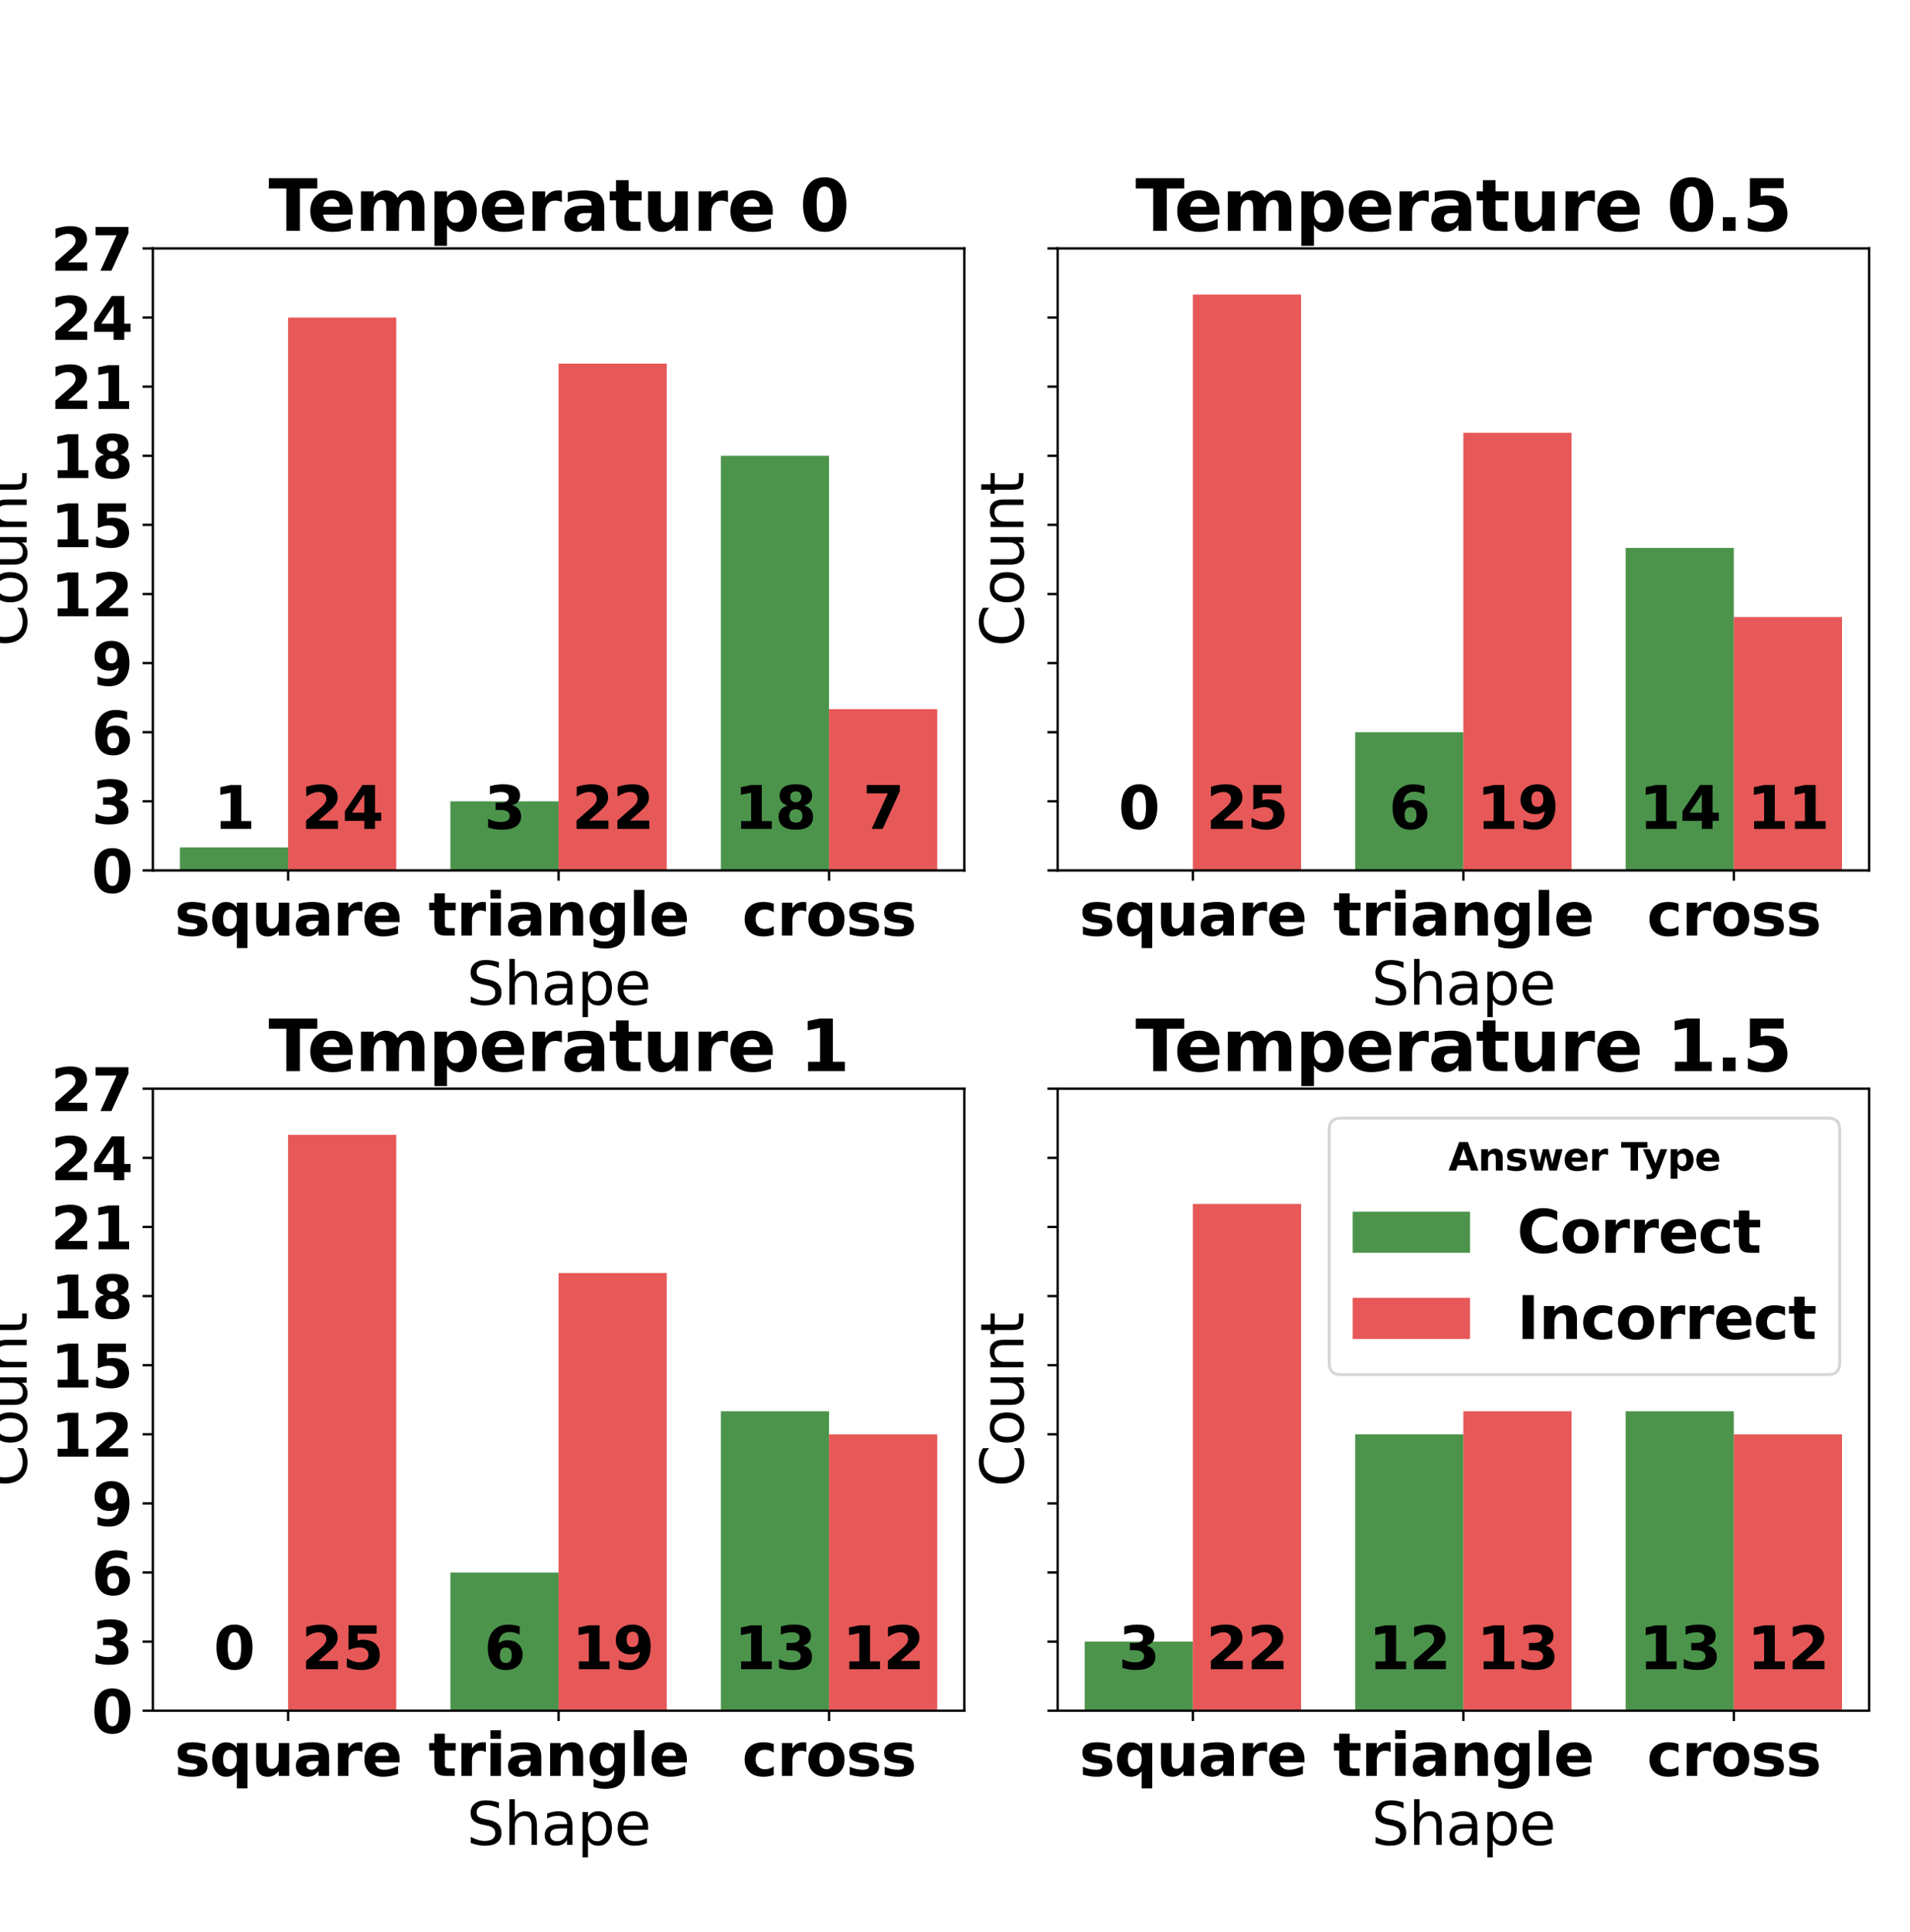 <?xml version="1.0" encoding="utf-8" standalone="no"?>
<!DOCTYPE svg PUBLIC "-//W3C//DTD SVG 1.1//EN"
  "http://www.w3.org/Graphics/SVG/1.1/DTD/svg11.dtd">
<svg xmlns:xlink="http://www.w3.org/1999/xlink" width="650.88pt" height="658.08pt" viewBox="0 0 650.88 658.08" xmlns="http://www.w3.org/2000/svg" version="1.1">
 <defs>
  <style type="text/css">*{stroke-linejoin: round; stroke-linecap: butt}</style>
 </defs>
 <g id="figure_1">
  <g id="patch_1">
   <path d="M 0 658.08 
L 650.88 658.08 
L 650.88 0 
L 0 0 
z
" style="fill: #ffffff"/>
  </g>
  <g id="axes_1">
   <g id="patch_2">
    <path d="M 52.083 296.532 
L 328.604 296.532 
L 328.604 84.636 
L 52.083 84.636 
z
" style="fill: #ffffff"/>
   </g>
   <g id="patch_3">
    <path d="M 61.301 296.532 
L 98.17 296.532 
L 98.17 288.684 
L 61.301 288.684 
z
" clip-path="url(#p8bc21bf8d7)" style="fill: #107010; opacity: 0.75"/>
   </g>
   <g id="patch_4">
    <path d="M 153.474 296.532 
L 190.344 296.532 
L 190.344 272.988 
L 153.474 272.988 
z
" clip-path="url(#p8bc21bf8d7)" style="fill: #107010; opacity: 0.75"/>
   </g>
   <g id="patch_5">
    <path d="M 245.648 296.532 
L 282.517 296.532 
L 282.517 155.268 
L 245.648 155.268 
z
" clip-path="url(#p8bc21bf8d7)" style="fill: #107010; opacity: 0.75"/>
   </g>
   <g id="patch_6">
    <path d="M 98.17 296.532 
L 135.04 296.532 
L 135.04 108.18 
L 98.17 108.18 
z
" clip-path="url(#p8bc21bf8d7)" style="fill: #df2020; opacity: 0.75"/>
   </g>
   <g id="patch_7">
    <path d="M 190.344 296.532 
L 227.213 296.532 
L 227.213 123.876 
L 190.344 123.876 
z
" clip-path="url(#p8bc21bf8d7)" style="fill: #df2020; opacity: 0.75"/>
   </g>
   <g id="patch_8">
    <path d="M 282.517 296.532 
L 319.387 296.532 
L 319.387 241.596 
L 282.517 241.596 
z
" clip-path="url(#p8bc21bf8d7)" style="fill: #df2020; opacity: 0.75"/>
   </g>
   <g id="matplotlib.axis_1">
    <g id="xtick_1">
     <g id="line2d_1">
      <defs>
       <path id="m0c11e567f7" d="M 0 0 
L 0 3.5 
" style="stroke: #000000; stroke-width: 0.8"/>
      </defs>
      <g>
       <use xlink:href="#m0c11e567f7" x="98.17" y="296.532" style="stroke: #000000; stroke-width: 0.8"/>
      </g>
     </g>
     <g id="text_1">
      <!-- square -->
      <g transform="translate(59.479 318.729) scale(0.2 -0.2)">
       <defs>
        <path id="DejaVuSans-Bold-73" d="M 3272 3391 
L 3272 2541 
Q 2913 2691 2578 2766 
Q 2244 2841 1947 2841 
Q 1628 2841 1473 2761 
Q 1319 2681 1319 2516 
Q 1319 2381 1436 2309 
Q 1553 2238 1856 2203 
L 2053 2175 
Q 2913 2066 3209 1816 
Q 3506 1566 3506 1031 
Q 3506 472 3093 190 
Q 2681 -91 1863 -91 
Q 1516 -91 1145 -36 
Q 775 19 384 128 
L 384 978 
Q 719 816 1070 734 
Q 1422 653 1784 653 
Q 2113 653 2278 743 
Q 2444 834 2444 1013 
Q 2444 1163 2330 1236 
Q 2216 1309 1875 1350 
L 1678 1375 
Q 931 1469 631 1722 
Q 331 1975 331 2491 
Q 331 3047 712 3315 
Q 1094 3584 1881 3584 
Q 2191 3584 2531 3537 
Q 2872 3491 3272 3391 
z
" transform="scale(0.016)"/>
        <path id="DejaVuSans-Bold-71" d="M 2181 2772 
Q 1825 2772 1636 2509 
Q 1447 2247 1447 1747 
Q 1447 1247 1636 984 
Q 1825 722 2181 722 
Q 2541 722 2730 984 
Q 2919 1247 2919 1747 
Q 2919 2247 2730 2509 
Q 2541 2772 2181 2772 
z
M 2919 506 
Q 2688 197 2409 53 
Q 2131 -91 1766 -91 
Q 1119 -91 703 423 
Q 288 938 288 1747 
Q 288 2556 703 3067 
Q 1119 3578 1766 3578 
Q 2131 3578 2409 3434 
Q 2688 3291 2919 2981 
L 2919 3500 
L 4044 3500 
L 4044 -1331 
L 2919 -1331 
L 2919 506 
z
" transform="scale(0.016)"/>
        <path id="DejaVuSans-Bold-75" d="M 500 1363 
L 500 3500 
L 1625 3500 
L 1625 3150 
Q 1625 2866 1622 2436 
Q 1619 2006 1619 1863 
Q 1619 1441 1641 1255 
Q 1663 1069 1716 984 
Q 1784 875 1895 815 
Q 2006 756 2150 756 
Q 2500 756 2700 1025 
Q 2900 1294 2900 1772 
L 2900 3500 
L 4019 3500 
L 4019 0 
L 2900 0 
L 2900 506 
Q 2647 200 2364 54 
Q 2081 -91 1741 -91 
Q 1134 -91 817 281 
Q 500 653 500 1363 
z
" transform="scale(0.016)"/>
        <path id="DejaVuSans-Bold-61" d="M 2106 1575 
Q 1756 1575 1579 1456 
Q 1403 1338 1403 1106 
Q 1403 894 1545 773 
Q 1688 653 1941 653 
Q 2256 653 2472 879 
Q 2688 1106 2688 1447 
L 2688 1575 
L 2106 1575 
z
M 3816 1997 
L 3816 0 
L 2688 0 
L 2688 519 
Q 2463 200 2181 54 
Q 1900 -91 1497 -91 
Q 953 -91 614 226 
Q 275 544 275 1050 
Q 275 1666 698 1953 
Q 1122 2241 2028 2241 
L 2688 2241 
L 2688 2328 
Q 2688 2594 2478 2717 
Q 2269 2841 1825 2841 
Q 1466 2841 1156 2769 
Q 847 2697 581 2553 
L 581 3406 
Q 941 3494 1303 3539 
Q 1666 3584 2028 3584 
Q 2975 3584 3395 3211 
Q 3816 2838 3816 1997 
z
" transform="scale(0.016)"/>
        <path id="DejaVuSans-Bold-72" d="M 3138 2547 
Q 2991 2616 2845 2648 
Q 2700 2681 2553 2681 
Q 2122 2681 1889 2404 
Q 1656 2128 1656 1613 
L 1656 0 
L 538 0 
L 538 3500 
L 1656 3500 
L 1656 2925 
Q 1872 3269 2151 3426 
Q 2431 3584 2822 3584 
Q 2878 3584 2943 3579 
Q 3009 3575 3134 3559 
L 3138 2547 
z
" transform="scale(0.016)"/>
        <path id="DejaVuSans-Bold-65" d="M 4031 1759 
L 4031 1441 
L 1416 1441 
Q 1456 1047 1700 850 
Q 1944 653 2381 653 
Q 2734 653 3104 758 
Q 3475 863 3866 1075 
L 3866 213 
Q 3469 63 3072 -14 
Q 2675 -91 2278 -91 
Q 1328 -91 801 392 
Q 275 875 275 1747 
Q 275 2603 792 3093 
Q 1309 3584 2216 3584 
Q 3041 3584 3536 3087 
Q 4031 2591 4031 1759 
z
M 2881 2131 
Q 2881 2450 2695 2645 
Q 2509 2841 2209 2841 
Q 1884 2841 1681 2658 
Q 1478 2475 1428 2131 
L 2881 2131 
z
" transform="scale(0.016)"/>
       </defs>
       <use xlink:href="#DejaVuSans-Bold-73"/>
       <use xlink:href="#DejaVuSans-Bold-71" x="59.521"/>
       <use xlink:href="#DejaVuSans-Bold-75" x="131.104"/>
       <use xlink:href="#DejaVuSans-Bold-61" x="202.295"/>
       <use xlink:href="#DejaVuSans-Bold-72" x="269.775"/>
       <use xlink:href="#DejaVuSans-Bold-65" x="319.092"/>
      </g>
     </g>
    </g>
    <g id="xtick_2">
     <g id="line2d_2">
      <g>
       <use xlink:href="#m0c11e567f7" x="190.344" y="296.532" style="stroke: #000000; stroke-width: 0.8"/>
      </g>
     </g>
     <g id="text_2">
      <!-- triangle -->
      <g transform="translate(145.969 318.729) scale(0.2 -0.2)">
       <defs>
        <path id="DejaVuSans-Bold-74" d="M 1759 4494 
L 1759 3500 
L 2913 3500 
L 2913 2700 
L 1759 2700 
L 1759 1216 
Q 1759 972 1856 886 
Q 1953 800 2241 800 
L 2816 800 
L 2816 0 
L 1856 0 
Q 1194 0 917 276 
Q 641 553 641 1216 
L 641 2700 
L 84 2700 
L 84 3500 
L 641 3500 
L 641 4494 
L 1759 4494 
z
" transform="scale(0.016)"/>
        <path id="DejaVuSans-Bold-69" d="M 538 3500 
L 1656 3500 
L 1656 0 
L 538 0 
L 538 3500 
z
M 538 4863 
L 1656 4863 
L 1656 3950 
L 538 3950 
L 538 4863 
z
" transform="scale(0.016)"/>
        <path id="DejaVuSans-Bold-6e" d="M 4056 2131 
L 4056 0 
L 2931 0 
L 2931 347 
L 2931 1631 
Q 2931 2084 2911 2256 
Q 2891 2428 2841 2509 
Q 2775 2619 2662 2680 
Q 2550 2741 2406 2741 
Q 2056 2741 1856 2470 
Q 1656 2200 1656 1722 
L 1656 0 
L 538 0 
L 538 3500 
L 1656 3500 
L 1656 2988 
Q 1909 3294 2193 3439 
Q 2478 3584 2822 3584 
Q 3428 3584 3742 3212 
Q 4056 2841 4056 2131 
z
" transform="scale(0.016)"/>
        <path id="DejaVuSans-Bold-67" d="M 2919 594 
Q 2688 288 2409 144 
Q 2131 0 1766 0 
Q 1125 0 706 504 
Q 288 1009 288 1791 
Q 288 2575 706 3076 
Q 1125 3578 1766 3578 
Q 2131 3578 2409 3434 
Q 2688 3291 2919 2981 
L 2919 3500 
L 4044 3500 
L 4044 353 
Q 4044 -491 3511 -936 
Q 2978 -1381 1966 -1381 
Q 1638 -1381 1331 -1331 
Q 1025 -1281 716 -1178 
L 716 -306 
Q 1009 -475 1290 -558 
Q 1572 -641 1856 -641 
Q 2406 -641 2662 -400 
Q 2919 -159 2919 353 
L 2919 594 
z
M 2181 2772 
Q 1834 2772 1640 2515 
Q 1447 2259 1447 1791 
Q 1447 1309 1634 1061 
Q 1822 813 2181 813 
Q 2531 813 2725 1069 
Q 2919 1325 2919 1791 
Q 2919 2259 2725 2515 
Q 2531 2772 2181 2772 
z
" transform="scale(0.016)"/>
        <path id="DejaVuSans-Bold-6c" d="M 538 4863 
L 1656 4863 
L 1656 0 
L 538 0 
L 538 4863 
z
" transform="scale(0.016)"/>
       </defs>
       <use xlink:href="#DejaVuSans-Bold-74"/>
       <use xlink:href="#DejaVuSans-Bold-72" x="47.803"/>
       <use xlink:href="#DejaVuSans-Bold-69" x="97.119"/>
       <use xlink:href="#DejaVuSans-Bold-61" x="131.396"/>
       <use xlink:href="#DejaVuSans-Bold-6e" x="198.877"/>
       <use xlink:href="#DejaVuSans-Bold-67" x="270.068"/>
       <use xlink:href="#DejaVuSans-Bold-6c" x="341.65"/>
       <use xlink:href="#DejaVuSans-Bold-65" x="375.928"/>
      </g>
     </g>
    </g>
    <g id="xtick_3">
     <g id="line2d_3">
      <g>
       <use xlink:href="#m0c11e567f7" x="282.517" y="296.532" style="stroke: #000000; stroke-width: 0.8"/>
      </g>
     </g>
     <g id="text_3">
      <!-- cross -->
      <g transform="translate(252.884 318.729) scale(0.2 -0.2)">
       <defs>
        <path id="DejaVuSans-Bold-63" d="M 3366 3391 
L 3366 2478 
Q 3138 2634 2908 2709 
Q 2678 2784 2431 2784 
Q 1963 2784 1702 2511 
Q 1441 2238 1441 1747 
Q 1441 1256 1702 982 
Q 1963 709 2431 709 
Q 2694 709 2930 787 
Q 3166 866 3366 1019 
L 3366 103 
Q 3103 6 2833 -42 
Q 2563 -91 2291 -91 
Q 1344 -91 809 395 
Q 275 881 275 1747 
Q 275 2613 809 3098 
Q 1344 3584 2291 3584 
Q 2566 3584 2833 3536 
Q 3100 3488 3366 3391 
z
" transform="scale(0.016)"/>
        <path id="DejaVuSans-Bold-6f" d="M 2203 2784 
Q 1831 2784 1636 2517 
Q 1441 2250 1441 1747 
Q 1441 1244 1636 976 
Q 1831 709 2203 709 
Q 2569 709 2762 976 
Q 2956 1244 2956 1747 
Q 2956 2250 2762 2517 
Q 2569 2784 2203 2784 
z
M 2203 3584 
Q 3106 3584 3614 3096 
Q 4122 2609 4122 1747 
Q 4122 884 3614 396 
Q 3106 -91 2203 -91 
Q 1297 -91 786 396 
Q 275 884 275 1747 
Q 275 2609 786 3096 
Q 1297 3584 2203 3584 
z
" transform="scale(0.016)"/>
       </defs>
       <use xlink:href="#DejaVuSans-Bold-63"/>
       <use xlink:href="#DejaVuSans-Bold-72" x="59.277"/>
       <use xlink:href="#DejaVuSans-Bold-6f" x="108.594"/>
       <use xlink:href="#DejaVuSans-Bold-73" x="177.295"/>
       <use xlink:href="#DejaVuSans-Bold-73" x="236.816"/>
      </g>
     </g>
    </g>
    <g id="text_4">
     <!-- Shape -->
     <g transform="translate(159.028 342.241) scale(0.2 -0.2)">
      <defs>
       <path id="DejaVuSans-53" d="M 3425 4513 
L 3425 3897 
Q 3066 4069 2747 4153 
Q 2428 4238 2131 4238 
Q 1616 4238 1336 4038 
Q 1056 3838 1056 3469 
Q 1056 3159 1242 3001 
Q 1428 2844 1947 2747 
L 2328 2669 
Q 3034 2534 3370 2195 
Q 3706 1856 3706 1288 
Q 3706 609 3251 259 
Q 2797 -91 1919 -91 
Q 1588 -91 1214 -16 
Q 841 59 441 206 
L 441 856 
Q 825 641 1194 531 
Q 1563 422 1919 422 
Q 2459 422 2753 634 
Q 3047 847 3047 1241 
Q 3047 1584 2836 1778 
Q 2625 1972 2144 2069 
L 1759 2144 
Q 1053 2284 737 2584 
Q 422 2884 422 3419 
Q 422 4038 858 4394 
Q 1294 4750 2059 4750 
Q 2388 4750 2728 4690 
Q 3069 4631 3425 4513 
z
" transform="scale(0.016)"/>
       <path id="DejaVuSans-68" d="M 3513 2113 
L 3513 0 
L 2938 0 
L 2938 2094 
Q 2938 2591 2744 2837 
Q 2550 3084 2163 3084 
Q 1697 3084 1428 2787 
Q 1159 2491 1159 1978 
L 1159 0 
L 581 0 
L 581 4863 
L 1159 4863 
L 1159 2956 
Q 1366 3272 1645 3428 
Q 1925 3584 2291 3584 
Q 2894 3584 3203 3211 
Q 3513 2838 3513 2113 
z
" transform="scale(0.016)"/>
       <path id="DejaVuSans-61" d="M 2194 1759 
Q 1497 1759 1228 1600 
Q 959 1441 959 1056 
Q 959 750 1161 570 
Q 1363 391 1709 391 
Q 2188 391 2477 730 
Q 2766 1069 2766 1631 
L 2766 1759 
L 2194 1759 
z
M 3341 1997 
L 3341 0 
L 2766 0 
L 2766 531 
Q 2569 213 2275 61 
Q 1981 -91 1556 -91 
Q 1019 -91 701 211 
Q 384 513 384 1019 
Q 384 1609 779 1909 
Q 1175 2209 1959 2209 
L 2766 2209 
L 2766 2266 
Q 2766 2663 2505 2880 
Q 2244 3097 1772 3097 
Q 1472 3097 1187 3025 
Q 903 2953 641 2809 
L 641 3341 
Q 956 3463 1253 3523 
Q 1550 3584 1831 3584 
Q 2591 3584 2966 3190 
Q 3341 2797 3341 1997 
z
" transform="scale(0.016)"/>
       <path id="DejaVuSans-70" d="M 1159 525 
L 1159 -1331 
L 581 -1331 
L 581 3500 
L 1159 3500 
L 1159 2969 
Q 1341 3281 1617 3432 
Q 1894 3584 2278 3584 
Q 2916 3584 3314 3078 
Q 3713 2572 3713 1747 
Q 3713 922 3314 415 
Q 2916 -91 2278 -91 
Q 1894 -91 1617 61 
Q 1341 213 1159 525 
z
M 3116 1747 
Q 3116 2381 2855 2742 
Q 2594 3103 2138 3103 
Q 1681 3103 1420 2742 
Q 1159 2381 1159 1747 
Q 1159 1113 1420 752 
Q 1681 391 2138 391 
Q 2594 391 2855 752 
Q 3116 1113 3116 1747 
z
" transform="scale(0.016)"/>
       <path id="DejaVuSans-65" d="M 3597 1894 
L 3597 1613 
L 953 1613 
Q 991 1019 1311 708 
Q 1631 397 2203 397 
Q 2534 397 2845 478 
Q 3156 559 3463 722 
L 3463 178 
Q 3153 47 2828 -22 
Q 2503 -91 2169 -91 
Q 1331 -91 842 396 
Q 353 884 353 1716 
Q 353 2575 817 3079 
Q 1281 3584 2069 3584 
Q 2775 3584 3186 3129 
Q 3597 2675 3597 1894 
z
M 3022 2063 
Q 3016 2534 2758 2815 
Q 2500 3097 2075 3097 
Q 1594 3097 1305 2825 
Q 1016 2553 972 2059 
L 3022 2063 
z
" transform="scale(0.016)"/>
      </defs>
      <use xlink:href="#DejaVuSans-53"/>
      <use xlink:href="#DejaVuSans-68" x="63.477"/>
      <use xlink:href="#DejaVuSans-61" x="126.855"/>
      <use xlink:href="#DejaVuSans-70" x="188.135"/>
      <use xlink:href="#DejaVuSans-65" x="251.611"/>
     </g>
    </g>
   </g>
   <g id="matplotlib.axis_2">
    <g id="ytick_1">
     <g id="line2d_4">
      <defs>
       <path id="m2b9691994a" d="M 0 0 
L -3.5 0 
" style="stroke: #000000; stroke-width: 0.8"/>
      </defs>
      <g>
       <use xlink:href="#m2b9691994a" x="52.083" y="296.532" style="stroke: #000000; stroke-width: 0.8"/>
      </g>
     </g>
     <g id="text_5">
      <!-- 0 -->
      <g transform="translate(31.168 304.131) scale(0.2 -0.2)">
       <defs>
        <path id="DejaVuSans-Bold-30" d="M 2944 2338 
Q 2944 3213 2780 3570 
Q 2616 3928 2228 3928 
Q 1841 3928 1675 3570 
Q 1509 3213 1509 2338 
Q 1509 1453 1675 1090 
Q 1841 728 2228 728 
Q 2613 728 2778 1090 
Q 2944 1453 2944 2338 
z
M 4147 2328 
Q 4147 1169 3647 539 
Q 3147 -91 2228 -91 
Q 1306 -91 806 539 
Q 306 1169 306 2328 
Q 306 3491 806 4120 
Q 1306 4750 2228 4750 
Q 3147 4750 3647 4120 
Q 4147 3491 4147 2328 
z
" transform="scale(0.016)"/>
       </defs>
       <use xlink:href="#DejaVuSans-Bold-30"/>
      </g>
     </g>
    </g>
    <g id="ytick_2">
     <g id="line2d_5">
      <g>
       <use xlink:href="#m2b9691994a" x="52.083" y="272.988" style="stroke: #000000; stroke-width: 0.8"/>
      </g>
     </g>
     <g id="text_6">
      <!-- 3 -->
      <g transform="translate(31.168 280.587) scale(0.2 -0.2)">
       <defs>
        <path id="DejaVuSans-Bold-33" d="M 2981 2516 
Q 3453 2394 3698 2092 
Q 3944 1791 3944 1325 
Q 3944 631 3412 270 
Q 2881 -91 1863 -91 
Q 1503 -91 1142 -33 
Q 781 25 428 141 
L 428 1069 
Q 766 900 1098 814 
Q 1431 728 1753 728 
Q 2231 728 2486 893 
Q 2741 1059 2741 1369 
Q 2741 1688 2480 1852 
Q 2219 2016 1709 2016 
L 1228 2016 
L 1228 2791 
L 1734 2791 
Q 2188 2791 2409 2933 
Q 2631 3075 2631 3366 
Q 2631 3634 2415 3781 
Q 2200 3928 1806 3928 
Q 1516 3928 1219 3862 
Q 922 3797 628 3669 
L 628 4550 
Q 984 4650 1334 4700 
Q 1684 4750 2022 4750 
Q 2931 4750 3382 4451 
Q 3834 4153 3834 3553 
Q 3834 3144 3618 2883 
Q 3403 2622 2981 2516 
z
" transform="scale(0.016)"/>
       </defs>
       <use xlink:href="#DejaVuSans-Bold-33"/>
      </g>
     </g>
    </g>
    <g id="ytick_3">
     <g id="line2d_6">
      <g>
       <use xlink:href="#m2b9691994a" x="52.083" y="249.444" style="stroke: #000000; stroke-width: 0.8"/>
      </g>
     </g>
     <g id="text_7">
      <!-- 6 -->
      <g transform="translate(31.168 257.043) scale(0.2 -0.2)">
       <defs>
        <path id="DejaVuSans-Bold-36" d="M 2316 2303 
Q 2000 2303 1842 2098 
Q 1684 1894 1684 1484 
Q 1684 1075 1842 870 
Q 2000 666 2316 666 
Q 2634 666 2792 870 
Q 2950 1075 2950 1484 
Q 2950 1894 2792 2098 
Q 2634 2303 2316 2303 
z
M 3803 4544 
L 3803 3681 
Q 3506 3822 3243 3889 
Q 2981 3956 2731 3956 
Q 2194 3956 1894 3657 
Q 1594 3359 1544 2772 
Q 1750 2925 1990 3001 
Q 2231 3078 2516 3078 
Q 3231 3078 3670 2659 
Q 4109 2241 4109 1563 
Q 4109 813 3618 361 
Q 3128 -91 2303 -91 
Q 1394 -91 895 523 
Q 397 1138 397 2266 
Q 397 3422 980 4083 
Q 1563 4744 2578 4744 
Q 2900 4744 3203 4694 
Q 3506 4644 3803 4544 
z
" transform="scale(0.016)"/>
       </defs>
       <use xlink:href="#DejaVuSans-Bold-36"/>
      </g>
     </g>
    </g>
    <g id="ytick_4">
     <g id="line2d_7">
      <g>
       <use xlink:href="#m2b9691994a" x="52.083" y="225.9" style="stroke: #000000; stroke-width: 0.8"/>
      </g>
     </g>
     <g id="text_8">
      <!-- 9 -->
      <g transform="translate(31.168 233.499) scale(0.2 -0.2)">
       <defs>
        <path id="DejaVuSans-Bold-39" d="M 641 103 
L 641 966 
Q 928 831 1190 764 
Q 1453 697 1709 697 
Q 2247 697 2547 995 
Q 2847 1294 2900 1881 
Q 2688 1725 2447 1647 
Q 2206 1569 1925 1569 
Q 1209 1569 770 1986 
Q 331 2403 331 3084 
Q 331 3838 820 4291 
Q 1309 4744 2131 4744 
Q 3044 4744 3544 4128 
Q 4044 3513 4044 2388 
Q 4044 1231 3459 570 
Q 2875 -91 1856 -91 
Q 1528 -91 1228 -42 
Q 928 6 641 103 
z
M 2125 2350 
Q 2441 2350 2600 2554 
Q 2759 2759 2759 3169 
Q 2759 3575 2600 3781 
Q 2441 3988 2125 3988 
Q 1809 3988 1650 3781 
Q 1491 3575 1491 3169 
Q 1491 2759 1650 2554 
Q 1809 2350 2125 2350 
z
" transform="scale(0.016)"/>
       </defs>
       <use xlink:href="#DejaVuSans-Bold-39"/>
      </g>
     </g>
    </g>
    <g id="ytick_5">
     <g id="line2d_8">
      <g>
       <use xlink:href="#m2b9691994a" x="52.083" y="202.356" style="stroke: #000000; stroke-width: 0.8"/>
      </g>
     </g>
     <g id="text_9">
      <!-- 12 -->
      <g transform="translate(17.252 209.955) scale(0.2 -0.2)">
       <defs>
        <path id="DejaVuSans-Bold-31" d="M 750 831 
L 1813 831 
L 1813 3847 
L 722 3622 
L 722 4441 
L 1806 4666 
L 2950 4666 
L 2950 831 
L 4013 831 
L 4013 0 
L 750 0 
L 750 831 
z
" transform="scale(0.016)"/>
        <path id="DejaVuSans-Bold-32" d="M 1844 884 
L 3897 884 
L 3897 0 
L 506 0 
L 506 884 
L 2209 2388 
Q 2438 2594 2547 2791 
Q 2656 2988 2656 3200 
Q 2656 3528 2436 3728 
Q 2216 3928 1850 3928 
Q 1569 3928 1234 3808 
Q 900 3688 519 3450 
L 519 4475 
Q 925 4609 1322 4679 
Q 1719 4750 2100 4750 
Q 2938 4750 3402 4381 
Q 3866 4013 3866 3353 
Q 3866 2972 3669 2642 
Q 3472 2313 2841 1759 
L 1844 884 
z
" transform="scale(0.016)"/>
       </defs>
       <use xlink:href="#DejaVuSans-Bold-31"/>
       <use xlink:href="#DejaVuSans-Bold-32" x="69.58"/>
      </g>
     </g>
    </g>
    <g id="ytick_6">
     <g id="line2d_9">
      <g>
       <use xlink:href="#m2b9691994a" x="52.083" y="178.812" style="stroke: #000000; stroke-width: 0.8"/>
      </g>
     </g>
     <g id="text_10">
      <!-- 15 -->
      <g transform="translate(17.252 186.411) scale(0.2 -0.2)">
       <defs>
        <path id="DejaVuSans-Bold-35" d="M 678 4666 
L 3669 4666 
L 3669 3781 
L 1638 3781 
L 1638 3059 
Q 1775 3097 1914 3117 
Q 2053 3138 2203 3138 
Q 3056 3138 3531 2711 
Q 4006 2284 4006 1522 
Q 4006 766 3489 337 
Q 2972 -91 2053 -91 
Q 1656 -91 1267 -14 
Q 878 63 494 219 
L 494 1166 
Q 875 947 1217 837 
Q 1559 728 1863 728 
Q 2300 728 2551 942 
Q 2803 1156 2803 1522 
Q 2803 1891 2551 2103 
Q 2300 2316 1863 2316 
Q 1603 2316 1309 2248 
Q 1016 2181 678 2041 
L 678 4666 
z
" transform="scale(0.016)"/>
       </defs>
       <use xlink:href="#DejaVuSans-Bold-31"/>
       <use xlink:href="#DejaVuSans-Bold-35" x="69.58"/>
      </g>
     </g>
    </g>
    <g id="ytick_7">
     <g id="line2d_10">
      <g>
       <use xlink:href="#m2b9691994a" x="52.083" y="155.268" style="stroke: #000000; stroke-width: 0.8"/>
      </g>
     </g>
     <g id="text_11">
      <!-- 18 -->
      <g transform="translate(17.252 162.867) scale(0.2 -0.2)">
       <defs>
        <path id="DejaVuSans-Bold-38" d="M 2228 2088 
Q 1891 2088 1709 1903 
Q 1528 1719 1528 1375 
Q 1528 1031 1709 848 
Q 1891 666 2228 666 
Q 2563 666 2741 848 
Q 2919 1031 2919 1375 
Q 2919 1722 2741 1905 
Q 2563 2088 2228 2088 
z
M 1350 2484 
Q 925 2613 709 2878 
Q 494 3144 494 3541 
Q 494 4131 934 4440 
Q 1375 4750 2228 4750 
Q 3075 4750 3515 4442 
Q 3956 4134 3956 3541 
Q 3956 3144 3739 2878 
Q 3522 2613 3097 2484 
Q 3572 2353 3814 2058 
Q 4056 1763 4056 1313 
Q 4056 619 3595 264 
Q 3134 -91 2228 -91 
Q 1319 -91 855 264 
Q 391 619 391 1313 
Q 391 1763 633 2058 
Q 875 2353 1350 2484 
z
M 1631 3419 
Q 1631 3141 1786 2991 
Q 1941 2841 2228 2841 
Q 2509 2841 2662 2991 
Q 2816 3141 2816 3419 
Q 2816 3697 2662 3845 
Q 2509 3994 2228 3994 
Q 1941 3994 1786 3844 
Q 1631 3694 1631 3419 
z
" transform="scale(0.016)"/>
       </defs>
       <use xlink:href="#DejaVuSans-Bold-31"/>
       <use xlink:href="#DejaVuSans-Bold-38" x="69.58"/>
      </g>
     </g>
    </g>
    <g id="ytick_8">
     <g id="line2d_11">
      <g>
       <use xlink:href="#m2b9691994a" x="52.083" y="131.724" style="stroke: #000000; stroke-width: 0.8"/>
      </g>
     </g>
     <g id="text_12">
      <!-- 21 -->
      <g transform="translate(17.252 139.323) scale(0.2 -0.2)">
       <use xlink:href="#DejaVuSans-Bold-32"/>
       <use xlink:href="#DejaVuSans-Bold-31" x="69.58"/>
      </g>
     </g>
    </g>
    <g id="ytick_9">
     <g id="line2d_12">
      <g>
       <use xlink:href="#m2b9691994a" x="52.083" y="108.18" style="stroke: #000000; stroke-width: 0.8"/>
      </g>
     </g>
     <g id="text_13">
      <!-- 24 -->
      <g transform="translate(17.252 115.779) scale(0.2 -0.2)">
       <defs>
        <path id="DejaVuSans-Bold-34" d="M 2356 3675 
L 1038 1722 
L 2356 1722 
L 2356 3675 
z
M 2156 4666 
L 3494 4666 
L 3494 1722 
L 4159 1722 
L 4159 850 
L 3494 850 
L 3494 0 
L 2356 0 
L 2356 850 
L 288 850 
L 288 1881 
L 2156 4666 
z
" transform="scale(0.016)"/>
       </defs>
       <use xlink:href="#DejaVuSans-Bold-32"/>
       <use xlink:href="#DejaVuSans-Bold-34" x="69.58"/>
      </g>
     </g>
    </g>
    <g id="ytick_10">
     <g id="line2d_13">
      <g>
       <use xlink:href="#m2b9691994a" x="52.083" y="84.636" style="stroke: #000000; stroke-width: 0.8"/>
      </g>
     </g>
     <g id="text_14">
      <!-- 27 -->
      <g transform="translate(17.252 92.235) scale(0.2 -0.2)">
       <defs>
        <path id="DejaVuSans-Bold-37" d="M 428 4666 
L 3944 4666 
L 3944 3988 
L 2125 0 
L 953 0 
L 2675 3781 
L 428 3781 
L 428 4666 
z
" transform="scale(0.016)"/>
       </defs>
       <use xlink:href="#DejaVuSans-Bold-32"/>
       <use xlink:href="#DejaVuSans-Bold-37" x="69.58"/>
      </g>
     </g>
    </g>
    <g id="text_15">
     <!-- Count -->
     <g transform="translate(9.093 220.281) rotate(-90) scale(0.2 -0.2)">
      <defs>
       <path id="DejaVuSans-43" d="M 4122 4306 
L 4122 3641 
Q 3803 3938 3442 4084 
Q 3081 4231 2675 4231 
Q 1875 4231 1450 3742 
Q 1025 3253 1025 2328 
Q 1025 1406 1450 917 
Q 1875 428 2675 428 
Q 3081 428 3442 575 
Q 3803 722 4122 1019 
L 4122 359 
Q 3791 134 3420 21 
Q 3050 -91 2638 -91 
Q 1578 -91 968 557 
Q 359 1206 359 2328 
Q 359 3453 968 4101 
Q 1578 4750 2638 4750 
Q 3056 4750 3426 4639 
Q 3797 4528 4122 4306 
z
" transform="scale(0.016)"/>
       <path id="DejaVuSans-6f" d="M 1959 3097 
Q 1497 3097 1228 2736 
Q 959 2375 959 1747 
Q 959 1119 1226 758 
Q 1494 397 1959 397 
Q 2419 397 2687 759 
Q 2956 1122 2956 1747 
Q 2956 2369 2687 2733 
Q 2419 3097 1959 3097 
z
M 1959 3584 
Q 2709 3584 3137 3096 
Q 3566 2609 3566 1747 
Q 3566 888 3137 398 
Q 2709 -91 1959 -91 
Q 1206 -91 779 398 
Q 353 888 353 1747 
Q 353 2609 779 3096 
Q 1206 3584 1959 3584 
z
" transform="scale(0.016)"/>
       <path id="DejaVuSans-75" d="M 544 1381 
L 544 3500 
L 1119 3500 
L 1119 1403 
Q 1119 906 1312 657 
Q 1506 409 1894 409 
Q 2359 409 2629 706 
Q 2900 1003 2900 1516 
L 2900 3500 
L 3475 3500 
L 3475 0 
L 2900 0 
L 2900 538 
Q 2691 219 2414 64 
Q 2138 -91 1772 -91 
Q 1169 -91 856 284 
Q 544 659 544 1381 
z
M 1991 3584 
L 1991 3584 
z
" transform="scale(0.016)"/>
       <path id="DejaVuSans-6e" d="M 3513 2113 
L 3513 0 
L 2938 0 
L 2938 2094 
Q 2938 2591 2744 2837 
Q 2550 3084 2163 3084 
Q 1697 3084 1428 2787 
Q 1159 2491 1159 1978 
L 1159 0 
L 581 0 
L 581 3500 
L 1159 3500 
L 1159 2956 
Q 1366 3272 1645 3428 
Q 1925 3584 2291 3584 
Q 2894 3584 3203 3211 
Q 3513 2838 3513 2113 
z
" transform="scale(0.016)"/>
       <path id="DejaVuSans-74" d="M 1172 4494 
L 1172 3500 
L 2356 3500 
L 2356 3053 
L 1172 3053 
L 1172 1153 
Q 1172 725 1289 603 
Q 1406 481 1766 481 
L 2356 481 
L 2356 0 
L 1766 0 
Q 1100 0 847 248 
Q 594 497 594 1153 
L 594 3053 
L 172 3053 
L 172 3500 
L 594 3500 
L 594 4494 
L 1172 4494 
z
" transform="scale(0.016)"/>
      </defs>
      <use xlink:href="#DejaVuSans-43"/>
      <use xlink:href="#DejaVuSans-6f" x="69.824"/>
      <use xlink:href="#DejaVuSans-75" x="131.006"/>
      <use xlink:href="#DejaVuSans-6e" x="194.385"/>
      <use xlink:href="#DejaVuSans-74" x="257.764"/>
     </g>
    </g>
   </g>
   <g id="line2d_14">
    <path clip-path="url(#p8bc21bf8d7)" style="fill: none; stroke: #424242; stroke-width: 2.7; stroke-linecap: square"/>
   </g>
   <g id="line2d_15">
    <path clip-path="url(#p8bc21bf8d7)" style="fill: none; stroke: #424242; stroke-width: 2.7; stroke-linecap: square"/>
   </g>
   <g id="line2d_16">
    <path clip-path="url(#p8bc21bf8d7)" style="fill: none; stroke: #424242; stroke-width: 2.7; stroke-linecap: square"/>
   </g>
   <g id="line2d_17">
    <path clip-path="url(#p8bc21bf8d7)" style="fill: none; stroke: #424242; stroke-width: 2.7; stroke-linecap: square"/>
   </g>
   <g id="line2d_18">
    <path clip-path="url(#p8bc21bf8d7)" style="fill: none; stroke: #424242; stroke-width: 2.7; stroke-linecap: square"/>
   </g>
   <g id="line2d_19">
    <path clip-path="url(#p8bc21bf8d7)" style="fill: none; stroke: #424242; stroke-width: 2.7; stroke-linecap: square"/>
   </g>
   <g id="patch_9">
    <path d="M 52.083 296.532 
L 52.083 84.636 
" style="fill: none; stroke: #000000; stroke-width: 0.8; stroke-linejoin: miter; stroke-linecap: square"/>
   </g>
   <g id="patch_10">
    <path d="M 328.604 296.532 
L 328.604 84.636 
" style="fill: none; stroke: #000000; stroke-width: 0.8; stroke-linejoin: miter; stroke-linecap: square"/>
   </g>
   <g id="patch_11">
    <path d="M 52.083 296.532 
L 328.604 296.532 
" style="fill: none; stroke: #000000; stroke-width: 0.8; stroke-linejoin: miter; stroke-linecap: square"/>
   </g>
   <g id="patch_12">
    <path d="M 52.083 84.636 
L 328.604 84.636 
" style="fill: none; stroke: #000000; stroke-width: 0.8; stroke-linejoin: miter; stroke-linecap: square"/>
   </g>
   <g id="text_16">
    <!-- 1 -->
    <g transform="translate(72.778 282.373) scale(0.2 -0.2)">
     <use xlink:href="#DejaVuSans-Bold-31"/>
    </g>
   </g>
   <g id="text_17">
    <!-- 3 -->
    <g transform="translate(164.951 282.373) scale(0.2 -0.2)">
     <use xlink:href="#DejaVuSans-Bold-33"/>
    </g>
   </g>
   <g id="text_18">
    <!-- 18 -->
    <g transform="translate(250.167 282.373) scale(0.2 -0.2)">
     <use xlink:href="#DejaVuSans-Bold-31"/>
     <use xlink:href="#DejaVuSans-Bold-38" x="69.58"/>
    </g>
   </g>
   <g id="text_19">
    <!-- 24 -->
    <g transform="translate(102.689 282.373) scale(0.2 -0.2)">
     <use xlink:href="#DejaVuSans-Bold-32"/>
     <use xlink:href="#DejaVuSans-Bold-34" x="69.58"/>
    </g>
   </g>
   <g id="text_20">
    <!-- 22 -->
    <g transform="translate(194.863 282.373) scale(0.2 -0.2)">
     <use xlink:href="#DejaVuSans-Bold-32"/>
     <use xlink:href="#DejaVuSans-Bold-32" x="69.58"/>
    </g>
   </g>
   <g id="text_21">
    <!-- 7 -->
    <g transform="translate(293.994 282.373) scale(0.2 -0.2)">
     <use xlink:href="#DejaVuSans-Bold-37"/>
    </g>
   </g>
   <g id="text_22">
    <!-- Temperature 0 -->
    <g transform="translate(91.497 78.636) scale(0.24 -0.24)">
     <defs>
      <path id="DejaVuSans-Bold-54" d="M 31 4666 
L 4331 4666 
L 4331 3756 
L 2784 3756 
L 2784 0 
L 1581 0 
L 1581 3756 
L 31 3756 
L 31 4666 
z
" transform="scale(0.016)"/>
      <path id="DejaVuSans-Bold-6d" d="M 3781 2919 
Q 3994 3244 4286 3414 
Q 4578 3584 4928 3584 
Q 5531 3584 5847 3212 
Q 6163 2841 6163 2131 
L 6163 0 
L 5038 0 
L 5038 1825 
Q 5041 1866 5042 1909 
Q 5044 1953 5044 2034 
Q 5044 2406 4934 2573 
Q 4825 2741 4581 2741 
Q 4263 2741 4089 2478 
Q 3916 2216 3909 1719 
L 3909 0 
L 2784 0 
L 2784 1825 
Q 2784 2406 2684 2573 
Q 2584 2741 2328 2741 
Q 2006 2741 1831 2477 
Q 1656 2213 1656 1722 
L 1656 0 
L 531 0 
L 531 3500 
L 1656 3500 
L 1656 2988 
Q 1863 3284 2130 3434 
Q 2397 3584 2719 3584 
Q 3081 3584 3359 3409 
Q 3638 3234 3781 2919 
z
" transform="scale(0.016)"/>
      <path id="DejaVuSans-Bold-70" d="M 1656 506 
L 1656 -1331 
L 538 -1331 
L 538 3500 
L 1656 3500 
L 1656 2988 
Q 1888 3294 2169 3439 
Q 2450 3584 2816 3584 
Q 3463 3584 3878 3070 
Q 4294 2556 4294 1747 
Q 4294 938 3878 423 
Q 3463 -91 2816 -91 
Q 2450 -91 2169 54 
Q 1888 200 1656 506 
z
M 2400 2772 
Q 2041 2772 1848 2508 
Q 1656 2244 1656 1747 
Q 1656 1250 1848 986 
Q 2041 722 2400 722 
Q 2759 722 2948 984 
Q 3138 1247 3138 1747 
Q 3138 2247 2948 2509 
Q 2759 2772 2400 2772 
z
" transform="scale(0.016)"/>
      <path id="DejaVuSans-Bold-20" transform="scale(0.016)"/>
     </defs>
     <use xlink:href="#DejaVuSans-Bold-54"/>
     <use xlink:href="#DejaVuSans-Bold-65" x="54.963"/>
     <use xlink:href="#DejaVuSans-Bold-6d" x="122.785"/>
     <use xlink:href="#DejaVuSans-Bold-70" x="226.984"/>
     <use xlink:href="#DejaVuSans-Bold-65" x="298.566"/>
     <use xlink:href="#DejaVuSans-Bold-72" x="366.389"/>
     <use xlink:href="#DejaVuSans-Bold-61" x="415.705"/>
     <use xlink:href="#DejaVuSans-Bold-74" x="483.186"/>
     <use xlink:href="#DejaVuSans-Bold-75" x="530.988"/>
     <use xlink:href="#DejaVuSans-Bold-72" x="602.18"/>
     <use xlink:href="#DejaVuSans-Bold-65" x="651.496"/>
     <use xlink:href="#DejaVuSans-Bold-20" x="719.318"/>
     <use xlink:href="#DejaVuSans-Bold-30" x="754.133"/>
    </g>
   </g>
  </g>
  <g id="axes_2">
   <g id="patch_13">
    <path d="M 360.412 296.532 
L 636.933 296.532 
L 636.933 84.636 
L 360.412 84.636 
z
" style="fill: #ffffff"/>
   </g>
   <g id="patch_14">
    <path d="M 369.629 296.532 
L 406.499 296.532 
L 406.499 296.532 
L 369.629 296.532 
z
" clip-path="url(#p6702eb7ca1)" style="fill: #107010; opacity: 0.75"/>
   </g>
   <g id="patch_15">
    <path d="M 461.803 296.532 
L 498.672 296.532 
L 498.672 249.444 
L 461.803 249.444 
z
" clip-path="url(#p6702eb7ca1)" style="fill: #107010; opacity: 0.75"/>
   </g>
   <g id="patch_16">
    <path d="M 553.976 296.532 
L 590.846 296.532 
L 590.846 186.66 
L 553.976 186.66 
z
" clip-path="url(#p6702eb7ca1)" style="fill: #107010; opacity: 0.75"/>
   </g>
   <g id="patch_17">
    <path d="M 406.499 296.532 
L 443.368 296.532 
L 443.368 100.332 
L 406.499 100.332 
z
" clip-path="url(#p6702eb7ca1)" style="fill: #df2020; opacity: 0.75"/>
   </g>
   <g id="patch_18">
    <path d="M 498.672 296.532 
L 535.542 296.532 
L 535.542 147.42 
L 498.672 147.42 
z
" clip-path="url(#p6702eb7ca1)" style="fill: #df2020; opacity: 0.75"/>
   </g>
   <g id="patch_19">
    <path d="M 590.846 296.532 
L 627.715 296.532 
L 627.715 210.204 
L 590.846 210.204 
z
" clip-path="url(#p6702eb7ca1)" style="fill: #df2020; opacity: 0.75"/>
   </g>
   <g id="matplotlib.axis_3">
    <g id="xtick_4">
     <g id="line2d_20">
      <g>
       <use xlink:href="#m0c11e567f7" x="406.499" y="296.532" style="stroke: #000000; stroke-width: 0.8"/>
      </g>
     </g>
     <g id="text_23">
      <!-- square -->
      <g transform="translate(367.808 318.729) scale(0.2 -0.2)">
       <use xlink:href="#DejaVuSans-Bold-73"/>
       <use xlink:href="#DejaVuSans-Bold-71" x="59.521"/>
       <use xlink:href="#DejaVuSans-Bold-75" x="131.104"/>
       <use xlink:href="#DejaVuSans-Bold-61" x="202.295"/>
       <use xlink:href="#DejaVuSans-Bold-72" x="269.775"/>
       <use xlink:href="#DejaVuSans-Bold-65" x="319.092"/>
      </g>
     </g>
    </g>
    <g id="xtick_5">
     <g id="line2d_21">
      <g>
       <use xlink:href="#m0c11e567f7" x="498.672" y="296.532" style="stroke: #000000; stroke-width: 0.8"/>
      </g>
     </g>
     <g id="text_24">
      <!-- triangle -->
      <g transform="translate(454.297 318.729) scale(0.2 -0.2)">
       <use xlink:href="#DejaVuSans-Bold-74"/>
       <use xlink:href="#DejaVuSans-Bold-72" x="47.803"/>
       <use xlink:href="#DejaVuSans-Bold-69" x="97.119"/>
       <use xlink:href="#DejaVuSans-Bold-61" x="131.396"/>
       <use xlink:href="#DejaVuSans-Bold-6e" x="198.877"/>
       <use xlink:href="#DejaVuSans-Bold-67" x="270.068"/>
       <use xlink:href="#DejaVuSans-Bold-6c" x="341.65"/>
       <use xlink:href="#DejaVuSans-Bold-65" x="375.928"/>
      </g>
     </g>
    </g>
    <g id="xtick_6">
     <g id="line2d_22">
      <g>
       <use xlink:href="#m0c11e567f7" x="590.846" y="296.532" style="stroke: #000000; stroke-width: 0.8"/>
      </g>
     </g>
     <g id="text_25">
      <!-- cross -->
      <g transform="translate(561.213 318.729) scale(0.2 -0.2)">
       <use xlink:href="#DejaVuSans-Bold-63"/>
       <use xlink:href="#DejaVuSans-Bold-72" x="59.277"/>
       <use xlink:href="#DejaVuSans-Bold-6f" x="108.594"/>
       <use xlink:href="#DejaVuSans-Bold-73" x="177.295"/>
       <use xlink:href="#DejaVuSans-Bold-73" x="236.816"/>
      </g>
     </g>
    </g>
    <g id="text_26">
     <!-- Shape -->
     <g transform="translate(467.357 342.241) scale(0.2 -0.2)">
      <use xlink:href="#DejaVuSans-53"/>
      <use xlink:href="#DejaVuSans-68" x="63.477"/>
      <use xlink:href="#DejaVuSans-61" x="126.855"/>
      <use xlink:href="#DejaVuSans-70" x="188.135"/>
      <use xlink:href="#DejaVuSans-65" x="251.611"/>
     </g>
    </g>
   </g>
   <g id="matplotlib.axis_4">
    <g id="ytick_11">
     <g id="line2d_23">
      <g>
       <use xlink:href="#m2b9691994a" x="360.412" y="296.532" style="stroke: #000000; stroke-width: 0.8"/>
      </g>
     </g>
    </g>
    <g id="ytick_12">
     <g id="line2d_24">
      <g>
       <use xlink:href="#m2b9691994a" x="360.412" y="272.988" style="stroke: #000000; stroke-width: 0.8"/>
      </g>
     </g>
    </g>
    <g id="ytick_13">
     <g id="line2d_25">
      <g>
       <use xlink:href="#m2b9691994a" x="360.412" y="249.444" style="stroke: #000000; stroke-width: 0.8"/>
      </g>
     </g>
    </g>
    <g id="ytick_14">
     <g id="line2d_26">
      <g>
       <use xlink:href="#m2b9691994a" x="360.412" y="225.9" style="stroke: #000000; stroke-width: 0.8"/>
      </g>
     </g>
    </g>
    <g id="ytick_15">
     <g id="line2d_27">
      <g>
       <use xlink:href="#m2b9691994a" x="360.412" y="202.356" style="stroke: #000000; stroke-width: 0.8"/>
      </g>
     </g>
    </g>
    <g id="ytick_16">
     <g id="line2d_28">
      <g>
       <use xlink:href="#m2b9691994a" x="360.412" y="178.812" style="stroke: #000000; stroke-width: 0.8"/>
      </g>
     </g>
    </g>
    <g id="ytick_17">
     <g id="line2d_29">
      <g>
       <use xlink:href="#m2b9691994a" x="360.412" y="155.268" style="stroke: #000000; stroke-width: 0.8"/>
      </g>
     </g>
    </g>
    <g id="ytick_18">
     <g id="line2d_30">
      <g>
       <use xlink:href="#m2b9691994a" x="360.412" y="131.724" style="stroke: #000000; stroke-width: 0.8"/>
      </g>
     </g>
    </g>
    <g id="ytick_19">
     <g id="line2d_31">
      <g>
       <use xlink:href="#m2b9691994a" x="360.412" y="108.18" style="stroke: #000000; stroke-width: 0.8"/>
      </g>
     </g>
    </g>
    <g id="ytick_20">
     <g id="line2d_32">
      <g>
       <use xlink:href="#m2b9691994a" x="360.412" y="84.636" style="stroke: #000000; stroke-width: 0.8"/>
      </g>
     </g>
    </g>
    <g id="text_27">
     <!-- Count -->
     <g transform="translate(348.753 220.281) rotate(-90) scale(0.2 -0.2)">
      <use xlink:href="#DejaVuSans-43"/>
      <use xlink:href="#DejaVuSans-6f" x="69.824"/>
      <use xlink:href="#DejaVuSans-75" x="131.006"/>
      <use xlink:href="#DejaVuSans-6e" x="194.385"/>
      <use xlink:href="#DejaVuSans-74" x="257.764"/>
     </g>
    </g>
   </g>
   <g id="line2d_33">
    <path clip-path="url(#p6702eb7ca1)" style="fill: none; stroke: #424242; stroke-width: 2.7; stroke-linecap: square"/>
   </g>
   <g id="line2d_34">
    <path clip-path="url(#p6702eb7ca1)" style="fill: none; stroke: #424242; stroke-width: 2.7; stroke-linecap: square"/>
   </g>
   <g id="line2d_35">
    <path clip-path="url(#p6702eb7ca1)" style="fill: none; stroke: #424242; stroke-width: 2.7; stroke-linecap: square"/>
   </g>
   <g id="line2d_36">
    <path clip-path="url(#p6702eb7ca1)" style="fill: none; stroke: #424242; stroke-width: 2.7; stroke-linecap: square"/>
   </g>
   <g id="line2d_37">
    <path clip-path="url(#p6702eb7ca1)" style="fill: none; stroke: #424242; stroke-width: 2.7; stroke-linecap: square"/>
   </g>
   <g id="line2d_38">
    <path clip-path="url(#p6702eb7ca1)" style="fill: none; stroke: #424242; stroke-width: 2.7; stroke-linecap: square"/>
   </g>
   <g id="patch_20">
    <path d="M 360.412 296.532 
L 360.412 84.636 
" style="fill: none; stroke: #000000; stroke-width: 0.8; stroke-linejoin: miter; stroke-linecap: square"/>
   </g>
   <g id="patch_21">
    <path d="M 636.933 296.532 
L 636.933 84.636 
" style="fill: none; stroke: #000000; stroke-width: 0.8; stroke-linejoin: miter; stroke-linecap: square"/>
   </g>
   <g id="patch_22">
    <path d="M 360.412 296.532 
L 636.933 296.532 
" style="fill: none; stroke: #000000; stroke-width: 0.8; stroke-linejoin: miter; stroke-linecap: square"/>
   </g>
   <g id="patch_23">
    <path d="M 360.412 84.636 
L 636.933 84.636 
" style="fill: none; stroke: #000000; stroke-width: 0.8; stroke-linejoin: miter; stroke-linecap: square"/>
   </g>
   <g id="text_28">
    <!-- 0 -->
    <g transform="translate(381.106 282.373) scale(0.2 -0.2)">
     <use xlink:href="#DejaVuSans-Bold-30"/>
    </g>
   </g>
   <g id="text_29">
    <!-- 6 -->
    <g transform="translate(473.28 282.373) scale(0.2 -0.2)">
     <use xlink:href="#DejaVuSans-Bold-36"/>
    </g>
   </g>
   <g id="text_30">
    <!-- 14 -->
    <g transform="translate(558.495 282.373) scale(0.2 -0.2)">
     <use xlink:href="#DejaVuSans-Bold-31"/>
     <use xlink:href="#DejaVuSans-Bold-34" x="69.58"/>
    </g>
   </g>
   <g id="text_31">
    <!-- 25 -->
    <g transform="translate(411.018 282.373) scale(0.2 -0.2)">
     <use xlink:href="#DejaVuSans-Bold-32"/>
     <use xlink:href="#DejaVuSans-Bold-35" x="69.58"/>
    </g>
   </g>
   <g id="text_32">
    <!-- 19 -->
    <g transform="translate(503.191 282.373) scale(0.2 -0.2)">
     <use xlink:href="#DejaVuSans-Bold-31"/>
     <use xlink:href="#DejaVuSans-Bold-39" x="69.58"/>
    </g>
   </g>
   <g id="text_33">
    <!-- 11 -->
    <g transform="translate(595.365 282.373) scale(0.2 -0.2)">
     <use xlink:href="#DejaVuSans-Bold-31"/>
     <use xlink:href="#DejaVuSans-Bold-31" x="69.58"/>
    </g>
   </g>
   <g id="text_34">
    <!-- Temperature 0.5 -->
    <g transform="translate(386.918 78.636) scale(0.24 -0.24)">
     <defs>
      <path id="DejaVuSans-Bold-2e" d="M 653 1209 
L 1778 1209 
L 1778 0 
L 653 0 
L 653 1209 
z
" transform="scale(0.016)"/>
     </defs>
     <use xlink:href="#DejaVuSans-Bold-54"/>
     <use xlink:href="#DejaVuSans-Bold-65" x="54.963"/>
     <use xlink:href="#DejaVuSans-Bold-6d" x="122.785"/>
     <use xlink:href="#DejaVuSans-Bold-70" x="226.984"/>
     <use xlink:href="#DejaVuSans-Bold-65" x="298.566"/>
     <use xlink:href="#DejaVuSans-Bold-72" x="366.389"/>
     <use xlink:href="#DejaVuSans-Bold-61" x="415.705"/>
     <use xlink:href="#DejaVuSans-Bold-74" x="483.186"/>
     <use xlink:href="#DejaVuSans-Bold-75" x="530.988"/>
     <use xlink:href="#DejaVuSans-Bold-72" x="602.18"/>
     <use xlink:href="#DejaVuSans-Bold-65" x="651.496"/>
     <use xlink:href="#DejaVuSans-Bold-20" x="719.318"/>
     <use xlink:href="#DejaVuSans-Bold-30" x="754.133"/>
     <use xlink:href="#DejaVuSans-Bold-2e" x="823.713"/>
     <use xlink:href="#DejaVuSans-Bold-35" x="861.701"/>
    </g>
   </g>
  </g>
  <g id="axes_3">
   <g id="patch_24">
    <path d="M 52.083 582.797 
L 328.604 582.797 
L 328.604 370.901 
L 52.083 370.901 
z
" style="fill: #ffffff"/>
   </g>
   <g id="patch_25">
    <path d="M 61.301 582.797 
L 98.17 582.797 
L 98.17 582.797 
L 61.301 582.797 
z
" clip-path="url(#p14bbee041b)" style="fill: #107010; opacity: 0.75"/>
   </g>
   <g id="patch_26">
    <path d="M 153.474 582.797 
L 190.344 582.797 
L 190.344 535.709 
L 153.474 535.709 
z
" clip-path="url(#p14bbee041b)" style="fill: #107010; opacity: 0.75"/>
   </g>
   <g id="patch_27">
    <path d="M 245.648 582.797 
L 282.517 582.797 
L 282.517 480.773 
L 245.648 480.773 
z
" clip-path="url(#p14bbee041b)" style="fill: #107010; opacity: 0.75"/>
   </g>
   <g id="patch_28">
    <path d="M 98.17 582.797 
L 135.04 582.797 
L 135.04 386.597 
L 98.17 386.597 
z
" clip-path="url(#p14bbee041b)" style="fill: #df2020; opacity: 0.75"/>
   </g>
   <g id="patch_29">
    <path d="M 190.344 582.797 
L 227.213 582.797 
L 227.213 433.685 
L 190.344 433.685 
z
" clip-path="url(#p14bbee041b)" style="fill: #df2020; opacity: 0.75"/>
   </g>
   <g id="patch_30">
    <path d="M 282.517 582.797 
L 319.387 582.797 
L 319.387 488.621 
L 282.517 488.621 
z
" clip-path="url(#p14bbee041b)" style="fill: #df2020; opacity: 0.75"/>
   </g>
   <g id="matplotlib.axis_5">
    <g id="xtick_7">
     <g id="line2d_39">
      <g>
       <use xlink:href="#m0c11e567f7" x="98.17" y="582.797" style="stroke: #000000; stroke-width: 0.8"/>
      </g>
     </g>
     <g id="text_35">
      <!-- square -->
      <g transform="translate(59.479 604.994) scale(0.2 -0.2)">
       <use xlink:href="#DejaVuSans-Bold-73"/>
       <use xlink:href="#DejaVuSans-Bold-71" x="59.521"/>
       <use xlink:href="#DejaVuSans-Bold-75" x="131.104"/>
       <use xlink:href="#DejaVuSans-Bold-61" x="202.295"/>
       <use xlink:href="#DejaVuSans-Bold-72" x="269.775"/>
       <use xlink:href="#DejaVuSans-Bold-65" x="319.092"/>
      </g>
     </g>
    </g>
    <g id="xtick_8">
     <g id="line2d_40">
      <g>
       <use xlink:href="#m0c11e567f7" x="190.344" y="582.797" style="stroke: #000000; stroke-width: 0.8"/>
      </g>
     </g>
     <g id="text_36">
      <!-- triangle -->
      <g transform="translate(145.969 604.994) scale(0.2 -0.2)">
       <use xlink:href="#DejaVuSans-Bold-74"/>
       <use xlink:href="#DejaVuSans-Bold-72" x="47.803"/>
       <use xlink:href="#DejaVuSans-Bold-69" x="97.119"/>
       <use xlink:href="#DejaVuSans-Bold-61" x="131.396"/>
       <use xlink:href="#DejaVuSans-Bold-6e" x="198.877"/>
       <use xlink:href="#DejaVuSans-Bold-67" x="270.068"/>
       <use xlink:href="#DejaVuSans-Bold-6c" x="341.65"/>
       <use xlink:href="#DejaVuSans-Bold-65" x="375.928"/>
      </g>
     </g>
    </g>
    <g id="xtick_9">
     <g id="line2d_41">
      <g>
       <use xlink:href="#m0c11e567f7" x="282.517" y="582.797" style="stroke: #000000; stroke-width: 0.8"/>
      </g>
     </g>
     <g id="text_37">
      <!-- cross -->
      <g transform="translate(252.884 604.994) scale(0.2 -0.2)">
       <use xlink:href="#DejaVuSans-Bold-63"/>
       <use xlink:href="#DejaVuSans-Bold-72" x="59.277"/>
       <use xlink:href="#DejaVuSans-Bold-6f" x="108.594"/>
       <use xlink:href="#DejaVuSans-Bold-73" x="177.295"/>
       <use xlink:href="#DejaVuSans-Bold-73" x="236.816"/>
      </g>
     </g>
    </g>
    <g id="text_38">
     <!-- Shape -->
     <g transform="translate(159.028 628.506) scale(0.2 -0.2)">
      <use xlink:href="#DejaVuSans-53"/>
      <use xlink:href="#DejaVuSans-68" x="63.477"/>
      <use xlink:href="#DejaVuSans-61" x="126.855"/>
      <use xlink:href="#DejaVuSans-70" x="188.135"/>
      <use xlink:href="#DejaVuSans-65" x="251.611"/>
     </g>
    </g>
   </g>
   <g id="matplotlib.axis_6">
    <g id="ytick_21">
     <g id="line2d_42">
      <g>
       <use xlink:href="#m2b9691994a" x="52.083" y="582.797" style="stroke: #000000; stroke-width: 0.8"/>
      </g>
     </g>
     <g id="text_39">
      <!-- 0 -->
      <g transform="translate(31.168 590.395) scale(0.2 -0.2)">
       <use xlink:href="#DejaVuSans-Bold-30"/>
      </g>
     </g>
    </g>
    <g id="ytick_22">
     <g id="line2d_43">
      <g>
       <use xlink:href="#m2b9691994a" x="52.083" y="559.253" style="stroke: #000000; stroke-width: 0.8"/>
      </g>
     </g>
     <g id="text_40">
      <!-- 3 -->
      <g transform="translate(31.168 566.851) scale(0.2 -0.2)">
       <use xlink:href="#DejaVuSans-Bold-33"/>
      </g>
     </g>
    </g>
    <g id="ytick_23">
     <g id="line2d_44">
      <g>
       <use xlink:href="#m2b9691994a" x="52.083" y="535.709" style="stroke: #000000; stroke-width: 0.8"/>
      </g>
     </g>
     <g id="text_41">
      <!-- 6 -->
      <g transform="translate(31.168 543.307) scale(0.2 -0.2)">
       <use xlink:href="#DejaVuSans-Bold-36"/>
      </g>
     </g>
    </g>
    <g id="ytick_24">
     <g id="line2d_45">
      <g>
       <use xlink:href="#m2b9691994a" x="52.083" y="512.165" style="stroke: #000000; stroke-width: 0.8"/>
      </g>
     </g>
     <g id="text_42">
      <!-- 9 -->
      <g transform="translate(31.168 519.763) scale(0.2 -0.2)">
       <use xlink:href="#DejaVuSans-Bold-39"/>
      </g>
     </g>
    </g>
    <g id="ytick_25">
     <g id="line2d_46">
      <g>
       <use xlink:href="#m2b9691994a" x="52.083" y="488.621" style="stroke: #000000; stroke-width: 0.8"/>
      </g>
     </g>
     <g id="text_43">
      <!-- 12 -->
      <g transform="translate(17.252 496.219) scale(0.2 -0.2)">
       <use xlink:href="#DejaVuSans-Bold-31"/>
       <use xlink:href="#DejaVuSans-Bold-32" x="69.58"/>
      </g>
     </g>
    </g>
    <g id="ytick_26">
     <g id="line2d_47">
      <g>
       <use xlink:href="#m2b9691994a" x="52.083" y="465.077" style="stroke: #000000; stroke-width: 0.8"/>
      </g>
     </g>
     <g id="text_44">
      <!-- 15 -->
      <g transform="translate(17.252 472.675) scale(0.2 -0.2)">
       <use xlink:href="#DejaVuSans-Bold-31"/>
       <use xlink:href="#DejaVuSans-Bold-35" x="69.58"/>
      </g>
     </g>
    </g>
    <g id="ytick_27">
     <g id="line2d_48">
      <g>
       <use xlink:href="#m2b9691994a" x="52.083" y="441.533" style="stroke: #000000; stroke-width: 0.8"/>
      </g>
     </g>
     <g id="text_45">
      <!-- 18 -->
      <g transform="translate(17.252 449.132) scale(0.2 -0.2)">
       <use xlink:href="#DejaVuSans-Bold-31"/>
       <use xlink:href="#DejaVuSans-Bold-38" x="69.58"/>
      </g>
     </g>
    </g>
    <g id="ytick_28">
     <g id="line2d_49">
      <g>
       <use xlink:href="#m2b9691994a" x="52.083" y="417.989" style="stroke: #000000; stroke-width: 0.8"/>
      </g>
     </g>
     <g id="text_46">
      <!-- 21 -->
      <g transform="translate(17.252 425.588) scale(0.2 -0.2)">
       <use xlink:href="#DejaVuSans-Bold-32"/>
       <use xlink:href="#DejaVuSans-Bold-31" x="69.58"/>
      </g>
     </g>
    </g>
    <g id="ytick_29">
     <g id="line2d_50">
      <g>
       <use xlink:href="#m2b9691994a" x="52.083" y="394.445" style="stroke: #000000; stroke-width: 0.8"/>
      </g>
     </g>
     <g id="text_47">
      <!-- 24 -->
      <g transform="translate(17.252 402.044) scale(0.2 -0.2)">
       <use xlink:href="#DejaVuSans-Bold-32"/>
       <use xlink:href="#DejaVuSans-Bold-34" x="69.58"/>
      </g>
     </g>
    </g>
    <g id="ytick_30">
     <g id="line2d_51">
      <g>
       <use xlink:href="#m2b9691994a" x="52.083" y="370.901" style="stroke: #000000; stroke-width: 0.8"/>
      </g>
     </g>
     <g id="text_48">
      <!-- 27 -->
      <g transform="translate(17.252 378.5) scale(0.2 -0.2)">
       <use xlink:href="#DejaVuSans-Bold-32"/>
       <use xlink:href="#DejaVuSans-Bold-37" x="69.58"/>
      </g>
     </g>
    </g>
    <g id="text_49">
     <!-- Count -->
     <g transform="translate(9.093 506.546) rotate(-90) scale(0.2 -0.2)">
      <use xlink:href="#DejaVuSans-43"/>
      <use xlink:href="#DejaVuSans-6f" x="69.824"/>
      <use xlink:href="#DejaVuSans-75" x="131.006"/>
      <use xlink:href="#DejaVuSans-6e" x="194.385"/>
      <use xlink:href="#DejaVuSans-74" x="257.764"/>
     </g>
    </g>
   </g>
   <g id="line2d_52">
    <path clip-path="url(#p14bbee041b)" style="fill: none; stroke: #424242; stroke-width: 2.7; stroke-linecap: square"/>
   </g>
   <g id="line2d_53">
    <path clip-path="url(#p14bbee041b)" style="fill: none; stroke: #424242; stroke-width: 2.7; stroke-linecap: square"/>
   </g>
   <g id="line2d_54">
    <path clip-path="url(#p14bbee041b)" style="fill: none; stroke: #424242; stroke-width: 2.7; stroke-linecap: square"/>
   </g>
   <g id="line2d_55">
    <path clip-path="url(#p14bbee041b)" style="fill: none; stroke: #424242; stroke-width: 2.7; stroke-linecap: square"/>
   </g>
   <g id="line2d_56">
    <path clip-path="url(#p14bbee041b)" style="fill: none; stroke: #424242; stroke-width: 2.7; stroke-linecap: square"/>
   </g>
   <g id="line2d_57">
    <path clip-path="url(#p14bbee041b)" style="fill: none; stroke: #424242; stroke-width: 2.7; stroke-linecap: square"/>
   </g>
   <g id="patch_31">
    <path d="M 52.083 582.797 
L 52.083 370.901 
" style="fill: none; stroke: #000000; stroke-width: 0.8; stroke-linejoin: miter; stroke-linecap: square"/>
   </g>
   <g id="patch_32">
    <path d="M 328.604 582.797 
L 328.604 370.901 
" style="fill: none; stroke: #000000; stroke-width: 0.8; stroke-linejoin: miter; stroke-linecap: square"/>
   </g>
   <g id="patch_33">
    <path d="M 52.083 582.797 
L 328.604 582.797 
" style="fill: none; stroke: #000000; stroke-width: 0.8; stroke-linejoin: miter; stroke-linecap: square"/>
   </g>
   <g id="patch_34">
    <path d="M 52.083 370.901 
L 328.604 370.901 
" style="fill: none; stroke: #000000; stroke-width: 0.8; stroke-linejoin: miter; stroke-linecap: square"/>
   </g>
   <g id="text_50">
    <!-- 0 -->
    <g transform="translate(72.778 568.637) scale(0.2 -0.2)">
     <use xlink:href="#DejaVuSans-Bold-30"/>
    </g>
   </g>
   <g id="text_51">
    <!-- 6 -->
    <g transform="translate(164.951 568.637) scale(0.2 -0.2)">
     <use xlink:href="#DejaVuSans-Bold-36"/>
    </g>
   </g>
   <g id="text_52">
    <!-- 13 -->
    <g transform="translate(250.167 568.637) scale(0.2 -0.2)">
     <use xlink:href="#DejaVuSans-Bold-31"/>
     <use xlink:href="#DejaVuSans-Bold-33" x="69.58"/>
    </g>
   </g>
   <g id="text_53">
    <!-- 25 -->
    <g transform="translate(102.689 568.637) scale(0.2 -0.2)">
     <use xlink:href="#DejaVuSans-Bold-32"/>
     <use xlink:href="#DejaVuSans-Bold-35" x="69.58"/>
    </g>
   </g>
   <g id="text_54">
    <!-- 19 -->
    <g transform="translate(194.863 568.637) scale(0.2 -0.2)">
     <use xlink:href="#DejaVuSans-Bold-31"/>
     <use xlink:href="#DejaVuSans-Bold-39" x="69.58"/>
    </g>
   </g>
   <g id="text_55">
    <!-- 12 -->
    <g transform="translate(287.036 568.637) scale(0.2 -0.2)">
     <use xlink:href="#DejaVuSans-Bold-31"/>
     <use xlink:href="#DejaVuSans-Bold-32" x="69.58"/>
    </g>
   </g>
   <g id="text_56">
    <!-- Temperature 1 -->
    <g transform="translate(91.497 364.901) scale(0.24 -0.24)">
     <use xlink:href="#DejaVuSans-Bold-54"/>
     <use xlink:href="#DejaVuSans-Bold-65" x="54.963"/>
     <use xlink:href="#DejaVuSans-Bold-6d" x="122.785"/>
     <use xlink:href="#DejaVuSans-Bold-70" x="226.984"/>
     <use xlink:href="#DejaVuSans-Bold-65" x="298.566"/>
     <use xlink:href="#DejaVuSans-Bold-72" x="366.389"/>
     <use xlink:href="#DejaVuSans-Bold-61" x="415.705"/>
     <use xlink:href="#DejaVuSans-Bold-74" x="483.186"/>
     <use xlink:href="#DejaVuSans-Bold-75" x="530.988"/>
     <use xlink:href="#DejaVuSans-Bold-72" x="602.18"/>
     <use xlink:href="#DejaVuSans-Bold-65" x="651.496"/>
     <use xlink:href="#DejaVuSans-Bold-20" x="719.318"/>
     <use xlink:href="#DejaVuSans-Bold-31" x="754.133"/>
    </g>
   </g>
  </g>
  <g id="axes_4">
   <g id="patch_35">
    <path d="M 360.412 582.797 
L 636.933 582.797 
L 636.933 370.901 
L 360.412 370.901 
z
" style="fill: #ffffff"/>
   </g>
   <g id="patch_36">
    <path d="M 369.629 582.797 
L 406.499 582.797 
L 406.499 559.253 
L 369.629 559.253 
z
" clip-path="url(#p52fabf234b)" style="fill: #107010; opacity: 0.75"/>
   </g>
   <g id="patch_37">
    <path d="M 461.803 582.797 
L 498.672 582.797 
L 498.672 488.621 
L 461.803 488.621 
z
" clip-path="url(#p52fabf234b)" style="fill: #107010; opacity: 0.75"/>
   </g>
   <g id="patch_38">
    <path d="M 553.976 582.797 
L 590.846 582.797 
L 590.846 480.773 
L 553.976 480.773 
z
" clip-path="url(#p52fabf234b)" style="fill: #107010; opacity: 0.75"/>
   </g>
   <g id="patch_39">
    <path d="M 406.499 582.797 
L 443.368 582.797 
L 443.368 410.141 
L 406.499 410.141 
z
" clip-path="url(#p52fabf234b)" style="fill: #df2020; opacity: 0.75"/>
   </g>
   <g id="patch_40">
    <path d="M 498.672 582.797 
L 535.542 582.797 
L 535.542 480.773 
L 498.672 480.773 
z
" clip-path="url(#p52fabf234b)" style="fill: #df2020; opacity: 0.75"/>
   </g>
   <g id="patch_41">
    <path d="M 590.846 582.797 
L 627.715 582.797 
L 627.715 488.621 
L 590.846 488.621 
z
" clip-path="url(#p52fabf234b)" style="fill: #df2020; opacity: 0.75"/>
   </g>
   <g id="matplotlib.axis_7">
    <g id="xtick_10">
     <g id="line2d_58">
      <g>
       <use xlink:href="#m0c11e567f7" x="406.499" y="582.797" style="stroke: #000000; stroke-width: 0.8"/>
      </g>
     </g>
     <g id="text_57">
      <!-- square -->
      <g transform="translate(367.808 604.994) scale(0.2 -0.2)">
       <use xlink:href="#DejaVuSans-Bold-73"/>
       <use xlink:href="#DejaVuSans-Bold-71" x="59.521"/>
       <use xlink:href="#DejaVuSans-Bold-75" x="131.104"/>
       <use xlink:href="#DejaVuSans-Bold-61" x="202.295"/>
       <use xlink:href="#DejaVuSans-Bold-72" x="269.775"/>
       <use xlink:href="#DejaVuSans-Bold-65" x="319.092"/>
      </g>
     </g>
    </g>
    <g id="xtick_11">
     <g id="line2d_59">
      <g>
       <use xlink:href="#m0c11e567f7" x="498.672" y="582.797" style="stroke: #000000; stroke-width: 0.8"/>
      </g>
     </g>
     <g id="text_58">
      <!-- triangle -->
      <g transform="translate(454.297 604.994) scale(0.2 -0.2)">
       <use xlink:href="#DejaVuSans-Bold-74"/>
       <use xlink:href="#DejaVuSans-Bold-72" x="47.803"/>
       <use xlink:href="#DejaVuSans-Bold-69" x="97.119"/>
       <use xlink:href="#DejaVuSans-Bold-61" x="131.396"/>
       <use xlink:href="#DejaVuSans-Bold-6e" x="198.877"/>
       <use xlink:href="#DejaVuSans-Bold-67" x="270.068"/>
       <use xlink:href="#DejaVuSans-Bold-6c" x="341.65"/>
       <use xlink:href="#DejaVuSans-Bold-65" x="375.928"/>
      </g>
     </g>
    </g>
    <g id="xtick_12">
     <g id="line2d_60">
      <g>
       <use xlink:href="#m0c11e567f7" x="590.846" y="582.797" style="stroke: #000000; stroke-width: 0.8"/>
      </g>
     </g>
     <g id="text_59">
      <!-- cross -->
      <g transform="translate(561.213 604.994) scale(0.2 -0.2)">
       <use xlink:href="#DejaVuSans-Bold-63"/>
       <use xlink:href="#DejaVuSans-Bold-72" x="59.277"/>
       <use xlink:href="#DejaVuSans-Bold-6f" x="108.594"/>
       <use xlink:href="#DejaVuSans-Bold-73" x="177.295"/>
       <use xlink:href="#DejaVuSans-Bold-73" x="236.816"/>
      </g>
     </g>
    </g>
    <g id="text_60">
     <!-- Shape -->
     <g transform="translate(467.357 628.506) scale(0.2 -0.2)">
      <use xlink:href="#DejaVuSans-53"/>
      <use xlink:href="#DejaVuSans-68" x="63.477"/>
      <use xlink:href="#DejaVuSans-61" x="126.855"/>
      <use xlink:href="#DejaVuSans-70" x="188.135"/>
      <use xlink:href="#DejaVuSans-65" x="251.611"/>
     </g>
    </g>
   </g>
   <g id="matplotlib.axis_8">
    <g id="ytick_31">
     <g id="line2d_61">
      <g>
       <use xlink:href="#m2b9691994a" x="360.412" y="582.797" style="stroke: #000000; stroke-width: 0.8"/>
      </g>
     </g>
    </g>
    <g id="ytick_32">
     <g id="line2d_62">
      <g>
       <use xlink:href="#m2b9691994a" x="360.412" y="559.253" style="stroke: #000000; stroke-width: 0.8"/>
      </g>
     </g>
    </g>
    <g id="ytick_33">
     <g id="line2d_63">
      <g>
       <use xlink:href="#m2b9691994a" x="360.412" y="535.709" style="stroke: #000000; stroke-width: 0.8"/>
      </g>
     </g>
    </g>
    <g id="ytick_34">
     <g id="line2d_64">
      <g>
       <use xlink:href="#m2b9691994a" x="360.412" y="512.165" style="stroke: #000000; stroke-width: 0.8"/>
      </g>
     </g>
    </g>
    <g id="ytick_35">
     <g id="line2d_65">
      <g>
       <use xlink:href="#m2b9691994a" x="360.412" y="488.621" style="stroke: #000000; stroke-width: 0.8"/>
      </g>
     </g>
    </g>
    <g id="ytick_36">
     <g id="line2d_66">
      <g>
       <use xlink:href="#m2b9691994a" x="360.412" y="465.077" style="stroke: #000000; stroke-width: 0.8"/>
      </g>
     </g>
    </g>
    <g id="ytick_37">
     <g id="line2d_67">
      <g>
       <use xlink:href="#m2b9691994a" x="360.412" y="441.533" style="stroke: #000000; stroke-width: 0.8"/>
      </g>
     </g>
    </g>
    <g id="ytick_38">
     <g id="line2d_68">
      <g>
       <use xlink:href="#m2b9691994a" x="360.412" y="417.989" style="stroke: #000000; stroke-width: 0.8"/>
      </g>
     </g>
    </g>
    <g id="ytick_39">
     <g id="line2d_69">
      <g>
       <use xlink:href="#m2b9691994a" x="360.412" y="394.445" style="stroke: #000000; stroke-width: 0.8"/>
      </g>
     </g>
    </g>
    <g id="ytick_40">
     <g id="line2d_70">
      <g>
       <use xlink:href="#m2b9691994a" x="360.412" y="370.901" style="stroke: #000000; stroke-width: 0.8"/>
      </g>
     </g>
    </g>
    <g id="text_61">
     <!-- Count -->
     <g transform="translate(348.753 506.546) rotate(-90) scale(0.2 -0.2)">
      <use xlink:href="#DejaVuSans-43"/>
      <use xlink:href="#DejaVuSans-6f" x="69.824"/>
      <use xlink:href="#DejaVuSans-75" x="131.006"/>
      <use xlink:href="#DejaVuSans-6e" x="194.385"/>
      <use xlink:href="#DejaVuSans-74" x="257.764"/>
     </g>
    </g>
   </g>
   <g id="line2d_71">
    <path clip-path="url(#p52fabf234b)" style="fill: none; stroke: #424242; stroke-width: 2.7; stroke-linecap: square"/>
   </g>
   <g id="line2d_72">
    <path clip-path="url(#p52fabf234b)" style="fill: none; stroke: #424242; stroke-width: 2.7; stroke-linecap: square"/>
   </g>
   <g id="line2d_73">
    <path clip-path="url(#p52fabf234b)" style="fill: none; stroke: #424242; stroke-width: 2.7; stroke-linecap: square"/>
   </g>
   <g id="line2d_74">
    <path clip-path="url(#p52fabf234b)" style="fill: none; stroke: #424242; stroke-width: 2.7; stroke-linecap: square"/>
   </g>
   <g id="line2d_75">
    <path clip-path="url(#p52fabf234b)" style="fill: none; stroke: #424242; stroke-width: 2.7; stroke-linecap: square"/>
   </g>
   <g id="line2d_76">
    <path clip-path="url(#p52fabf234b)" style="fill: none; stroke: #424242; stroke-width: 2.7; stroke-linecap: square"/>
   </g>
   <g id="patch_42">
    <path d="M 360.412 582.797 
L 360.412 370.901 
" style="fill: none; stroke: #000000; stroke-width: 0.8; stroke-linejoin: miter; stroke-linecap: square"/>
   </g>
   <g id="patch_43">
    <path d="M 636.933 582.797 
L 636.933 370.901 
" style="fill: none; stroke: #000000; stroke-width: 0.8; stroke-linejoin: miter; stroke-linecap: square"/>
   </g>
   <g id="patch_44">
    <path d="M 360.412 582.797 
L 636.933 582.797 
" style="fill: none; stroke: #000000; stroke-width: 0.8; stroke-linejoin: miter; stroke-linecap: square"/>
   </g>
   <g id="patch_45">
    <path d="M 360.412 370.901 
L 636.933 370.901 
" style="fill: none; stroke: #000000; stroke-width: 0.8; stroke-linejoin: miter; stroke-linecap: square"/>
   </g>
   <g id="text_62">
    <!-- 3 -->
    <g transform="translate(381.106 568.637) scale(0.2 -0.2)">
     <use xlink:href="#DejaVuSans-Bold-33"/>
    </g>
   </g>
   <g id="text_63">
    <!-- 12 -->
    <g transform="translate(466.322 568.637) scale(0.2 -0.2)">
     <use xlink:href="#DejaVuSans-Bold-31"/>
     <use xlink:href="#DejaVuSans-Bold-32" x="69.58"/>
    </g>
   </g>
   <g id="text_64">
    <!-- 13 -->
    <g transform="translate(558.495 568.637) scale(0.2 -0.2)">
     <use xlink:href="#DejaVuSans-Bold-31"/>
     <use xlink:href="#DejaVuSans-Bold-33" x="69.58"/>
    </g>
   </g>
   <g id="text_65">
    <!-- 22 -->
    <g transform="translate(411.018 568.637) scale(0.2 -0.2)">
     <use xlink:href="#DejaVuSans-Bold-32"/>
     <use xlink:href="#DejaVuSans-Bold-32" x="69.58"/>
    </g>
   </g>
   <g id="text_66">
    <!-- 13 -->
    <g transform="translate(503.191 568.637) scale(0.2 -0.2)">
     <use xlink:href="#DejaVuSans-Bold-31"/>
     <use xlink:href="#DejaVuSans-Bold-33" x="69.58"/>
    </g>
   </g>
   <g id="text_67">
    <!-- 12 -->
    <g transform="translate(595.365 568.637) scale(0.2 -0.2)">
     <use xlink:href="#DejaVuSans-Bold-31"/>
     <use xlink:href="#DejaVuSans-Bold-32" x="69.58"/>
    </g>
   </g>
   <g id="text_68">
    <!-- Temperature 1.5 -->
    <g transform="translate(386.918 364.901) scale(0.24 -0.24)">
     <use xlink:href="#DejaVuSans-Bold-54"/>
     <use xlink:href="#DejaVuSans-Bold-65" x="54.963"/>
     <use xlink:href="#DejaVuSans-Bold-6d" x="122.785"/>
     <use xlink:href="#DejaVuSans-Bold-70" x="226.984"/>
     <use xlink:href="#DejaVuSans-Bold-65" x="298.566"/>
     <use xlink:href="#DejaVuSans-Bold-72" x="366.389"/>
     <use xlink:href="#DejaVuSans-Bold-61" x="415.705"/>
     <use xlink:href="#DejaVuSans-Bold-74" x="483.186"/>
     <use xlink:href="#DejaVuSans-Bold-75" x="530.988"/>
     <use xlink:href="#DejaVuSans-Bold-72" x="602.18"/>
     <use xlink:href="#DejaVuSans-Bold-65" x="651.496"/>
     <use xlink:href="#DejaVuSans-Bold-20" x="719.318"/>
     <use xlink:href="#DejaVuSans-Bold-31" x="754.133"/>
     <use xlink:href="#DejaVuSans-Bold-2e" x="823.713"/>
     <use xlink:href="#DejaVuSans-Bold-35" x="861.701"/>
    </g>
   </g>
   <g id="legend_1">
    <g id="patch_46">
     <path d="M 456.951 468.297 
L 622.933 468.297 
Q 626.933 468.297 626.933 464.297 
L 626.933 384.901 
Q 626.933 380.901 622.933 380.901 
L 456.951 380.901 
Q 452.951 380.901 452.951 384.901 
L 452.951 464.297 
Q 452.951 468.297 456.951 468.297 
z
" style="fill: #ffffff; opacity: 0.8; stroke: #cccccc; stroke-linejoin: miter"/>
    </g>
    <g id="text_69">
     <!-- Answer Type -->
     <g transform="translate(493.573 398.779) scale(0.13 -0.13)">
      <defs>
       <path id="DejaVuSans-Bold-41" d="M 3419 850 
L 1538 850 
L 1241 0 
L 31 0 
L 1759 4666 
L 3194 4666 
L 4922 0 
L 3713 0 
L 3419 850 
z
M 1838 1716 
L 3116 1716 
L 2478 3572 
L 1838 1716 
z
" transform="scale(0.016)"/>
       <path id="DejaVuSans-Bold-77" d="M 225 3500 
L 1313 3500 
L 1900 1088 
L 2491 3500 
L 3425 3500 
L 4013 1113 
L 4603 3500 
L 5691 3500 
L 4769 0 
L 3547 0 
L 2956 2406 
L 2369 0 
L 1147 0 
L 225 3500 
z
" transform="scale(0.016)"/>
       <path id="DejaVuSans-Bold-79" d="M 78 3500 
L 1197 3500 
L 2138 1125 
L 2938 3500 
L 4056 3500 
L 2584 -331 
Q 2363 -916 2067 -1148 
Q 1772 -1381 1288 -1381 
L 641 -1381 
L 641 -647 
L 991 -647 
Q 1275 -647 1404 -556 
Q 1534 -466 1606 -231 
L 1638 -134 
L 78 3500 
z
" transform="scale(0.016)"/>
      </defs>
      <use xlink:href="#DejaVuSans-Bold-41"/>
      <use xlink:href="#DejaVuSans-Bold-6e" x="77.393"/>
      <use xlink:href="#DejaVuSans-Bold-73" x="148.584"/>
      <use xlink:href="#DejaVuSans-Bold-77" x="208.105"/>
      <use xlink:href="#DejaVuSans-Bold-65" x="300.488"/>
      <use xlink:href="#DejaVuSans-Bold-72" x="368.311"/>
      <use xlink:href="#DejaVuSans-Bold-20" x="417.627"/>
      <use xlink:href="#DejaVuSans-Bold-54" x="452.441"/>
      <use xlink:href="#DejaVuSans-Bold-79" x="508.779"/>
      <use xlink:href="#DejaVuSans-Bold-70" x="573.965"/>
      <use xlink:href="#DejaVuSans-Bold-65" x="645.547"/>
     </g>
    </g>
    <g id="patch_47">
     <path d="M 460.951 426.781 
L 500.951 426.781 
L 500.951 412.781 
L 460.951 412.781 
z
" style="fill: #107010; opacity: 0.75"/>
    </g>
    <g id="text_70">
     <!-- Correct -->
     <g transform="translate(516.951 426.781) scale(0.2 -0.2)">
      <defs>
       <path id="DejaVuSans-Bold-43" d="M 4288 256 
Q 3956 84 3597 -3 
Q 3238 -91 2847 -91 
Q 1681 -91 1000 561 
Q 319 1213 319 2328 
Q 319 3447 1000 4098 
Q 1681 4750 2847 4750 
Q 3238 4750 3597 4662 
Q 3956 4575 4288 4403 
L 4288 3438 
Q 3953 3666 3628 3772 
Q 3303 3878 2944 3878 
Q 2300 3878 1931 3465 
Q 1563 3053 1563 2328 
Q 1563 1606 1931 1193 
Q 2300 781 2944 781 
Q 3303 781 3628 887 
Q 3953 994 4288 1222 
L 4288 256 
z
" transform="scale(0.016)"/>
      </defs>
      <use xlink:href="#DejaVuSans-Bold-43"/>
      <use xlink:href="#DejaVuSans-Bold-6f" x="73.389"/>
      <use xlink:href="#DejaVuSans-Bold-72" x="142.09"/>
      <use xlink:href="#DejaVuSans-Bold-72" x="191.406"/>
      <use xlink:href="#DejaVuSans-Bold-65" x="240.723"/>
      <use xlink:href="#DejaVuSans-Bold-63" x="308.545"/>
      <use xlink:href="#DejaVuSans-Bold-74" x="367.822"/>
     </g>
    </g>
    <g id="patch_48">
     <path d="M 460.951 456.137 
L 500.951 456.137 
L 500.951 442.137 
L 460.951 442.137 
z
" style="fill: #df2020; opacity: 0.75"/>
    </g>
    <g id="text_71">
     <!-- Incorrect -->
     <g transform="translate(516.951 456.137) scale(0.2 -0.2)">
      <defs>
       <path id="DejaVuSans-Bold-49" d="M 588 4666 
L 1791 4666 
L 1791 0 
L 588 0 
L 588 4666 
z
" transform="scale(0.016)"/>
      </defs>
      <use xlink:href="#DejaVuSans-Bold-49"/>
      <use xlink:href="#DejaVuSans-Bold-6e" x="37.207"/>
      <use xlink:href="#DejaVuSans-Bold-63" x="108.398"/>
      <use xlink:href="#DejaVuSans-Bold-6f" x="167.676"/>
      <use xlink:href="#DejaVuSans-Bold-72" x="236.377"/>
      <use xlink:href="#DejaVuSans-Bold-72" x="285.693"/>
      <use xlink:href="#DejaVuSans-Bold-65" x="335.01"/>
      <use xlink:href="#DejaVuSans-Bold-63" x="402.832"/>
      <use xlink:href="#DejaVuSans-Bold-74" x="462.109"/>
     </g>
    </g>
   </g>
  </g>
 </g>
 <defs>
  <clipPath id="p8bc21bf8d7">
   <rect x="52.083" y="84.636" width="276.521" height="211.896"/>
  </clipPath>
  <clipPath id="p6702eb7ca1">
   <rect x="360.412" y="84.636" width="276.521" height="211.896"/>
  </clipPath>
  <clipPath id="p14bbee041b">
   <rect x="52.083" y="370.901" width="276.521" height="211.896"/>
  </clipPath>
  <clipPath id="p52fabf234b">
   <rect x="360.412" y="370.901" width="276.521" height="211.896"/>
  </clipPath>
 </defs>
</svg>
